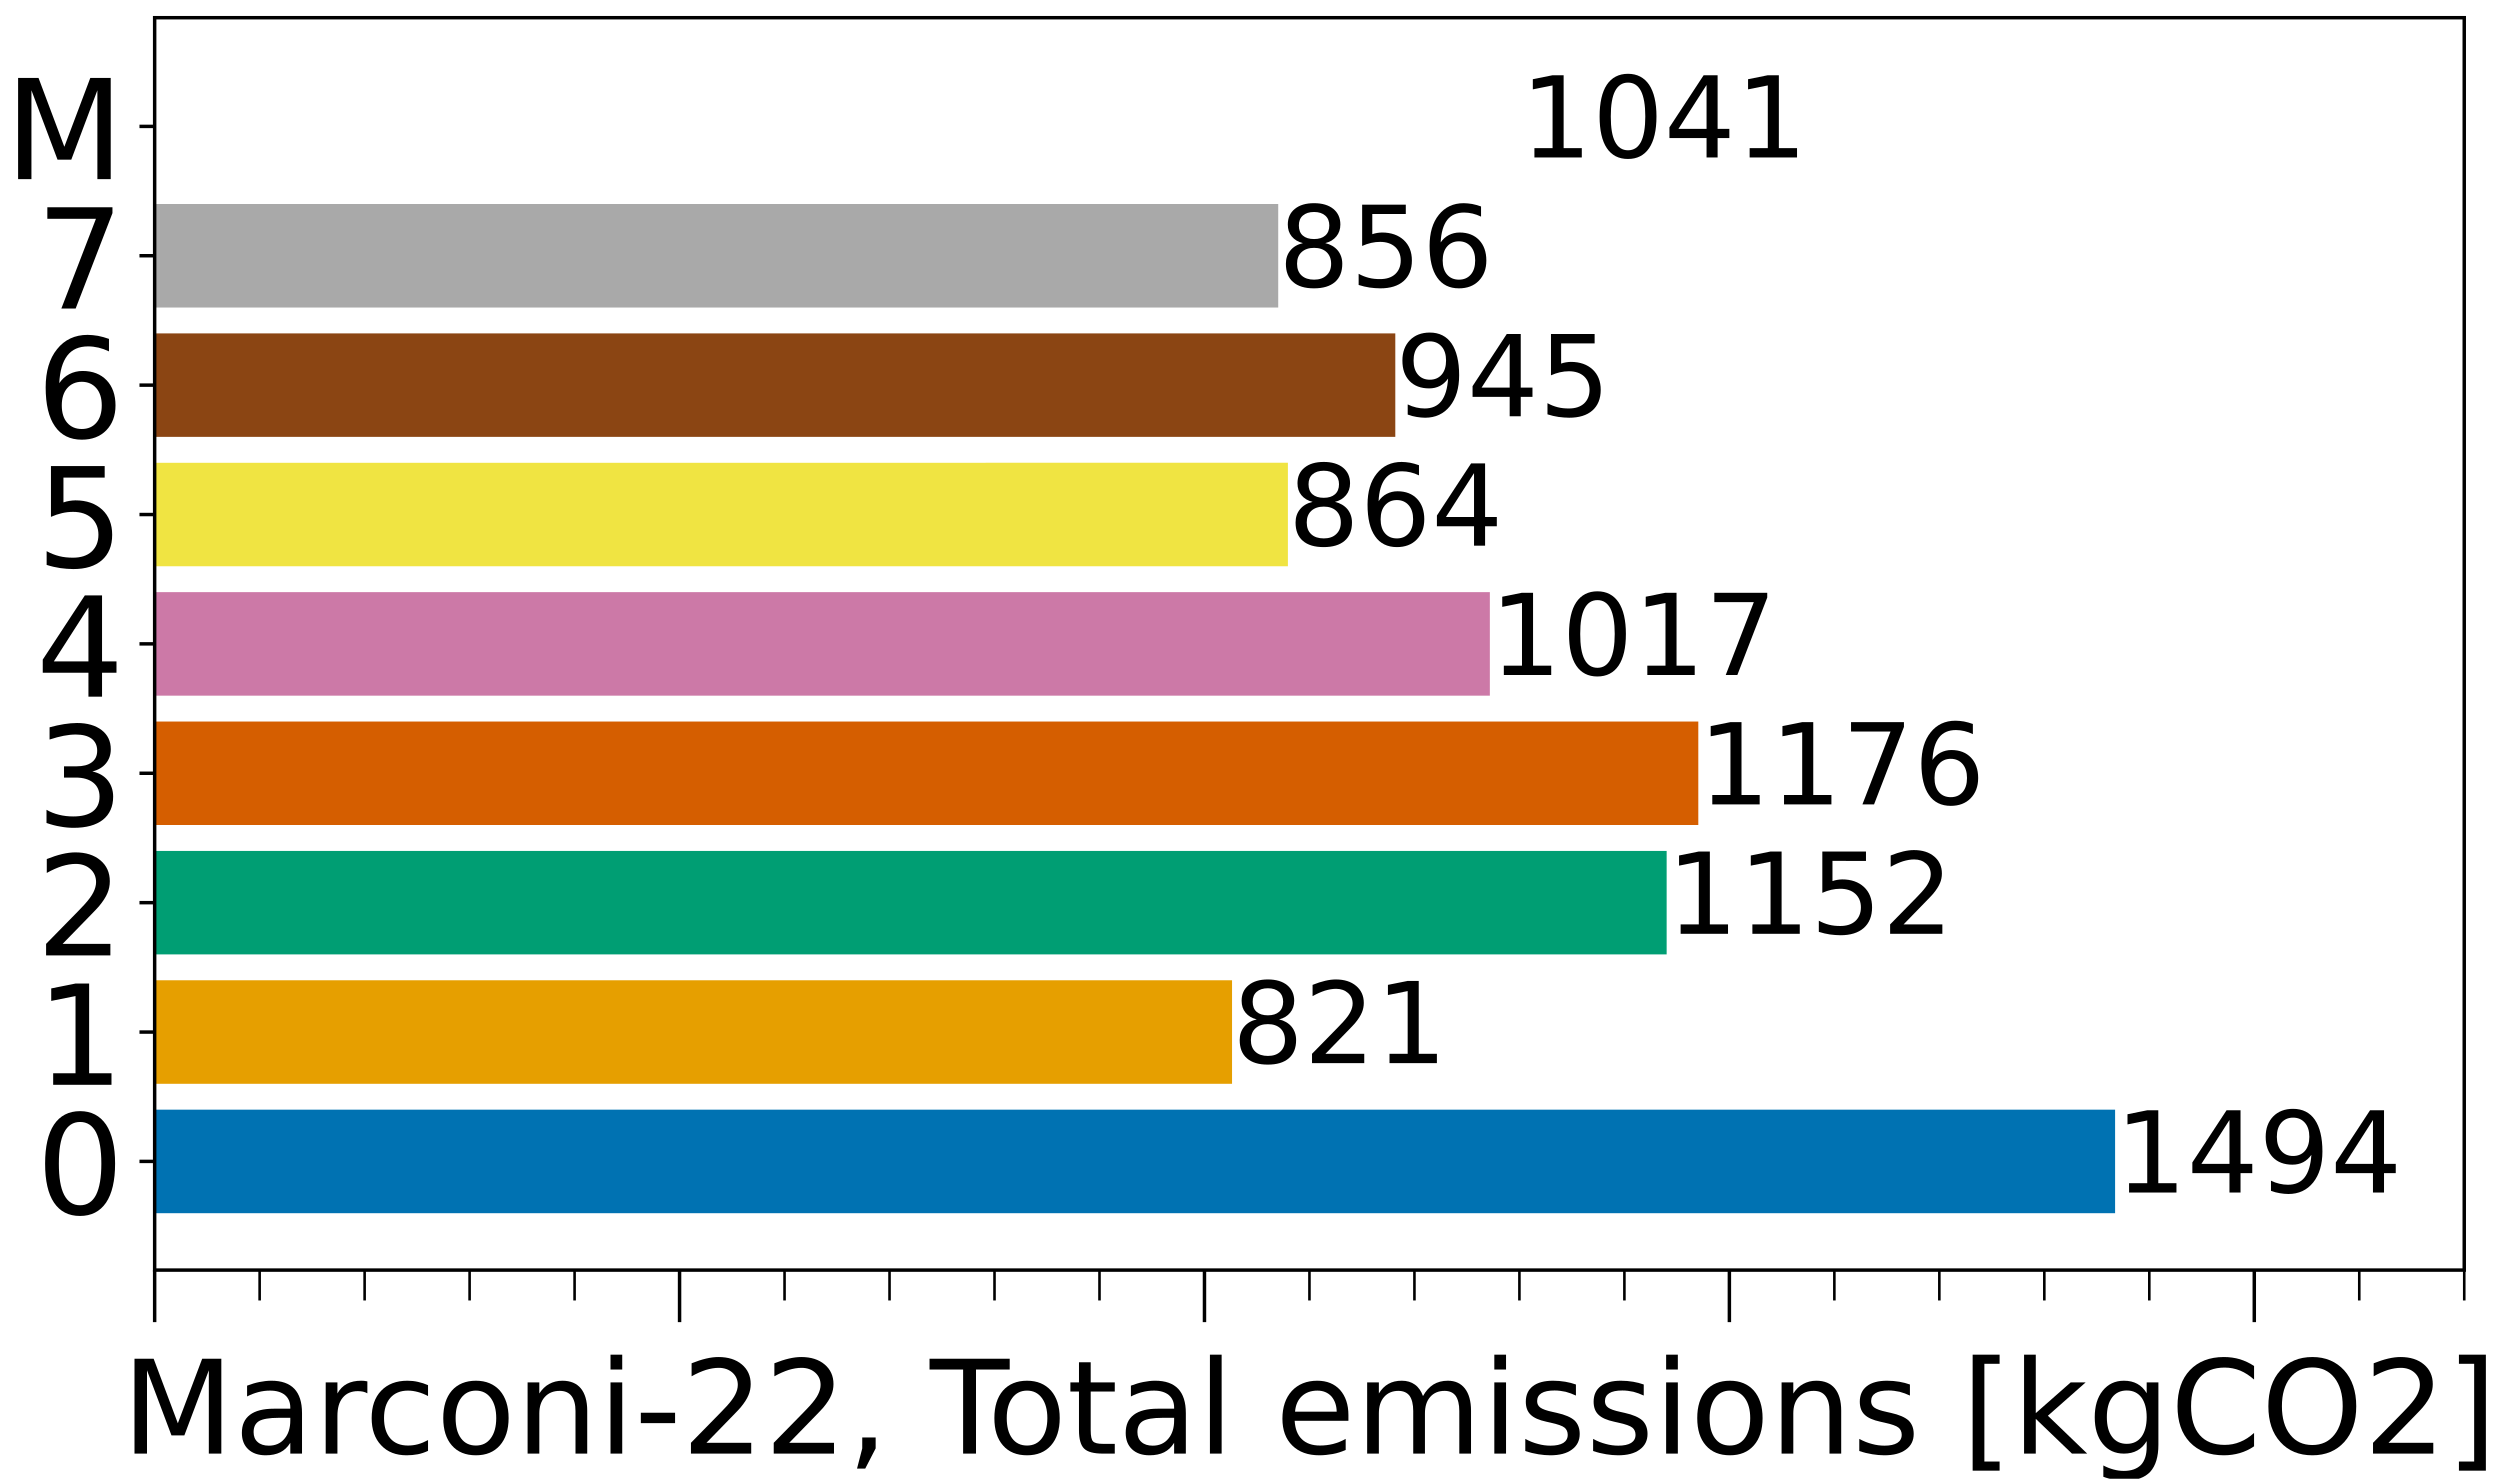 <svg xmlns="http://www.w3.org/2000/svg" xmlns:xlink="http://www.w3.org/1999/xlink" width="768.289" height="454.44" viewBox="0 0 576.217 340.83"><path d="M-44.024 353.28h720v-360h-720z" fill="#fff"/><path d="M35.646 292.74h532.33V4.08H35.646z" fill="#fff"/><clipPath id="a"><path transform="matrix(1 0 0 -1 -44.024 353.28)" d="M79.67 60.54H612V349.2H79.67z"/></clipPath><g clip-path="url(#a)"><path d="M35.646 279.62h451.855v-23.857H35.646z" fill="#0072b2"/></g><clipPath id="b"><path transform="matrix(1 0 0 -1 -44.024 353.28)" d="M79.67 60.54H612V349.2H79.67z"/></clipPath><g clip-path="url(#b)"><path d="M35.646 249.799H283.97v-23.856H35.646z" fill="#e69f00"/></g><clipPath id="c"><path transform="matrix(1 0 0 -1 -44.024 353.28)" d="M79.67 60.54H612V349.2H79.67z"/></clipPath><g clip-path="url(#c)"><path d="M35.646 219.979h348.495v-23.856H35.646z" fill="#009e73"/></g><clipPath id="d"><path transform="matrix(1 0 0 -1 -44.024 353.28)" d="M79.67 60.54H612V349.2H79.67z"/></clipPath><g clip-path="url(#d)"><path d="M35.646 190.159h355.79v-23.857H35.646z" fill="#d55e00"/></g><clipPath id="e"><path transform="matrix(1 0 0 -1 -44.024 353.28)" d="M79.67 60.54H612V349.2H79.67z"/></clipPath><g clip-path="url(#e)"><path d="M35.646 160.338h307.745v-23.856H35.646z" fill="#cc79a7"/></g><clipPath id="f"><path transform="matrix(1 0 0 -1 -44.024 353.28)" d="M79.67 60.54H612V349.2H79.67z"/></clipPath><g clip-path="url(#f)"><path d="M35.646 130.518h261.199v-23.856H35.646z" fill="#f0e442"/></g><clipPath id="g"><path transform="matrix(1 0 0 -1 -44.024 353.28)" d="M79.67 60.54H612V349.2H79.67z"/></clipPath><g clip-path="url(#g)"><path d="M35.646 100.698h285.952V76.842H35.646z" fill="#8b4513"/></g><clipPath id="h"><path transform="matrix(1 0 0 -1 -44.024 353.28)" d="M79.67 60.54H612V349.2H79.67z"/></clipPath><g clip-path="url(#h)"><path d="M35.646 70.878h258.967V47.02H35.646z" fill="#a9a9a9"/></g><clipPath id="i"><path transform="matrix(1 0 0 -1 -44.024 353.28)" d="M79.67 60.54H612V349.2H79.67z"/></clipPath><g clip-path="url(#i)"><clipPath id="j"><path transform="matrix(1 0 0 -1 -44.024 353.28)" d="M79.67 312.223h314.792v23.856H79.67z"/></clipPath><g clip-path="url(#j)"><symbol id="k"><path transform="matrix(1 0 0 -1 -44.024 -6.72)" d="M0 0h72v72H0zM-36 36l72 72m-66-78 72 72m-66-78 72 72m-66-78 72 72m-66-78 72 72M-6 6l72 72M0 0l72 72M6-6l72 72M12-12l72 72M18-18l72 72M24-24l72 72M30-30l72 72M36-36l72 72" fill="#009e73"/><path transform="matrix(1 0 0 -1 -44.024 -6.72)" stroke-miterlimit="10" fill="none" stroke="#000" stroke-opacity="0" d="m-36 36 72 72m-66-78 72 72m-66-78 72 72m-66-78 72 72m-66-78 72 72M-6 6l72 72M0 0l72 72M6-6l72 72M12-12l72 72M18-18l72 72M24-24l72 72M30-30l72 72M36-36l72 72"/></symbol><pattern id="l" patternUnits="userSpaceOnUse" patternContentUnits="userSpaceOnUse" x="0" y="0" width="72" height="72"><use xlink:href="#k" transform="matrix(1 0 0 -1 44.024 -6.72)"/></pattern><path transform="matrix(1 0 0 -1 -44.024 -6.72)" fill="url(#l)" d="M79.67-47.777h314.791v23.856H79.67z"/></g></g><path stroke-width=".8" stroke-linejoin="round" fill="none" stroke="#000" d="M35.646 292.74v12M156.63 292.74v12M277.615 292.74v12M398.599 292.74v12M519.583 292.74v12"/><path stroke-width=".6" stroke-linejoin="round" fill="none" stroke="#000" d="M59.843 292.74v7M84.04 292.74v7M108.237 292.74v7M132.434 292.74v7M180.827 292.74v7M205.024 292.74v7M229.221 292.74v7M253.418 292.74v7M301.811 292.74v7M326.008 292.74v7M350.205 292.74v7M374.402 292.74v7M422.796 292.74v7M446.992 292.74v7M471.19 292.74v7M495.386 292.74v7M543.78 292.74v7M567.976 292.74v7"/><symbol id="m"><path transform="translate(-.098) scale(.001)" d="M98 729h147l186-496 187 496h147V0h-96v640L481 140h-99L194 640V0H98v729z"/></symbol><symbol id="n"><path transform="matrix(.001 0 0 .001 -.06 .013)" d="M343 275c-73 0-123-9-151-25-28-17-42-45-42-85 0-32 10-58 31-76 21-19 50-28 86-28 50 0 90 17 120 53 30 35 45 82 45 141v20h-89zm179 37V0h-90v83c-21-34-47-58-77-73s-68-23-112-23c-56 0-101 15-134 46s-49 73-49 126c0 61 20 107 62 139 41 31 102 47 184 47h126v9c0 41-14 73-41 96-27 22-65 34-114 34-32 0-62-4-92-12s-58-19-85-33v83c32 12 64 22 95 28s61 10 91 10c79 0 138-21 177-62s59-103 59-186z"/></symbol><symbol id="o"><path transform="translate(-.091) scale(.001)" d="M411 463c-10 6-21 10-33 13-12 2-25 4-39 4-51 0-90-17-117-50-28-33-41-80-41-142V0H91v547h90v-85c18 33 43 58 73 74s67 24 111 24c6 0 13-1 21-1 7-1 15-2 25-4v-92z"/></symbol><symbol id="p"><path transform="matrix(.001 0 0 .001 -.055 .013)" d="M488 526v-84c-26 14-51 24-77 31s-51 11-77 11c-58 0-104-19-136-56s-48-89-48-155c0-67 16-119 48-156s78-55 136-55c26 0 51 3 77 10s51 18 77 32V21C462 9 436 0 410-5c-27-5-56-8-86-8-82 0-148 25-196 77-49 51-73 121-73 209 0 89 24 159 73 210s116 77 202 77c28 0 55-3 81-9s52-14 77-25z"/></symbol><symbol id="q"><path transform="matrix(.001 0 0 .001 -.055 .013)" d="M306 484c-48 0-86-19-114-57s-42-89-42-154c0-66 13-117 41-155s66-56 115-56c48 0 86 18 114 56s42 89 42 155c0 64-14 116-42 154s-66 57-114 57zm0 76c78 0 139-26 184-76 44-51 67-121 67-211s-23-160-67-210c-45-51-106-76-184-76-79 0-141 25-185 76-44 50-66 120-66 210s22 160 66 211c44 50 106 76 185 76z"/></symbol><symbol id="r"><path transform="translate(-.091) scale(.001)" d="M549 330V0h-90v327c0 52-11 90-31 116s-50 39-90 39c-49 0-87-16-115-47s-42-73-42-126V0H91v547h90v-85c21 32 46 57 76 73 29 16 63 25 101 25 62 0 110-20 142-59s49-96 49-171z"/></symbol><symbol id="s"><path transform="translate(-.094) scale(.001)" d="M94 547h90V0H94v547zm0 213h90V646H94v114z"/></symbol><symbol id="t"><path transform="matrix(.001 0 0 .001 -.049 -.234)" d="M49 314h263v-80H49v80z"/></symbol><symbol id="u"><path transform="translate(-.073) scale(.001)" d="M192 83h344V0H73v83c37 38 88 90 153 156 64 65 105 107 122 126 32 35 54 65 66 90 12 24 19 49 19 73 0 38-14 70-41 94s-62 37-106 37c-31 0-64-6-98-16-34-11-71-27-110-49v100c40 16 77 28 111 36s66 12 95 12c75 0 135-19 180-57s68-88 68-151c0-30-6-59-17-85-11-27-31-59-61-95-8-10-34-37-78-82S271 164 192 83z"/></symbol><symbol id="v"><path transform="matrix(.001 0 0 .001 -.077 .115)" d="M117 124h103V40l-80-155H77l40 155v84z"/></symbol><symbol id="x"><path transform="translate(.002) scale(.001)" d="M-2 729h616v-83H355V0h-99v646H-2v83z"/></symbol><symbol id="y"><path transform="translate(-.027) scale(.001)" d="M183 702V547h185v-70H183V180c0-45 6-74 18-86 12-13 37-19 75-19h92V0h-92c-70 0-118 13-144 39s-39 73-39 141v297H27v70h66v155h90z"/></symbol><symbol id="z"><path transform="translate(-.094) scale(.001)" d="M94 760h90V0H94v760z"/></symbol><symbol id="A"><path transform="matrix(.001 0 0 .001 -.055 .013)" d="M562 296v-44H149c4-62 22-110 56-142 33-32 79-48 139-48 34 0 68 4 100 12s65 21 97 39V28c-32-14-65-25-99-31s-69-10-103-10c-88 0-157 25-208 75S55 181 55 268c0 89 24 160 72 213 48 52 114 79 196 79 74 0 132-24 175-71 42-48 64-112 64-193zm-90 26c-1 49-15 88-41 118-27 29-63 44-107 44-50 0-90-15-120-43s-48-68-52-119h320z"/></symbol><symbol id="B"><path transform="translate(-.091) scale(.001)" d="M520 442c22 40 49 69 80 89 31 19 68 29 111 29 56 0 100-20 131-60s47-97 47-170V0h-90v327c0 52-10 91-28 117-19 25-47 38-85 38-47 0-84-16-111-47s-40-73-40-126V0h-90v327c0 52-10 91-28 117-19 25-48 38-86 38-46 0-83-16-110-47s-40-73-40-126V0H91v547h90v-85c20 33 45 58 74 74 28 16 62 24 102 24s73-10 101-30 48-50 62-88z"/></symbol><symbol id="C"><path transform="matrix(.001 0 0 .001 -.054 .013)" d="M443 531v-85c-26 12-52 22-79 29-28 6-56 10-85 10-45 0-79-7-101-21s-33-34-33-61c0-21 8-37 24-49s48-24 96-34l31-7c64-14 109-34 136-58 26-25 40-60 40-104 0-51-20-91-60-120-40-30-96-44-166-44-30 0-60 3-92 8S89 8 54 20v93c33-18 66-31 98-39 32-9 64-13 96-13 42 0 75 7 98 21 22 14 34 35 34 62 0 24-9 43-25 56s-52 26-108 38l-31 7c-56 12-97 30-121 54-25 24-37 57-37 100 0 51 18 91 54 119s88 42 156 42c33 0 64-3 94-8 29-5 56-12 81-21z"/></symbol><symbol id="D"><path transform="matrix(.001 0 0 .001 -.086 .131)" d="M86 760h207v-70H176V-61h117v-70H86v891z"/></symbol><symbol id="E"><path transform="translate(-.091) scale(.001)" d="M91 760h90V311l268 236h115L274 291 576 0H459L181 267V0H91v760z"/></symbol><symbol id="F"><path transform="matrix(.001 0 0 .001 -.055 .207)" d="M454 280c0 64-14 115-40 151-27 36-65 54-113 54s-86-18-113-54-40-87-40-151c0-65 13-115 40-151s65-54 113-54 86 18 113 54c26 36 40 86 40 151zm90-212c0-92-21-161-62-207-42-45-105-68-190-68-32 0-61 3-89 7-28 5-56 12-82 22v87c26-14 52-24 78-31s52-11 79-11c58 0 102 16 132 46 29 31 44 77 44 139v44c-19-32-43-56-72-72S319 0 279 0c-68 0-122 25-163 76S55 195 55 280c0 84 20 152 61 203s95 77 163 77c40 0 74-8 103-24s53-40 72-72v83h90V68z"/></symbol><symbol id="G"><path transform="matrix(.001 0 0 .001 -.056 .013)" d="M644 673V569c-34 30-69 53-107 69-38 15-77 23-119 23-84 0-148-26-192-77s-66-124-66-220 22-170 66-221 108-76 192-76c42 0 81 7 119 23 38 15 73 38 107 69V56c-35-24-72-41-110-52s-79-17-122-17C302-13 215 20 151 87S56 246 56 364c0 117 31 209 95 277 64 67 151 101 261 101 44 0 85-6 123-17 38-12 75-29 109-52z"/></symbol><symbol id="H"><path transform="matrix(.001 0 0 .001 -.056 .013)" d="M394 662c-72 0-129-27-171-80-42-54-63-126-63-218s21-165 63-218c42-54 99-80 171-80 71 0 128 26 170 80 42 53 63 126 63 218s-21 164-63 218c-42 53-99 80-170 80zm0 80c102 0 183-35 245-103 61-68 92-160 92-275 0-116-31-207-92-275C577 21 496-13 394-13 291-13 209 21 148 89c-62 68-92 159-92 275 0 115 30 207 92 275 61 68 143 103 246 103z"/></symbol><symbol id="I"><path transform="matrix(.001 0 0 .001 -.097 .131)" d="M304 760v-891H97v70h117v751H97v70h207z"/></symbol><use xlink:href="#m" transform="matrix(30 0 0 -30 31.001 335.037)"/><use xlink:href="#n" transform="matrix(30 0 0 -30 55.751 335.427)"/><use xlink:href="#o" transform="matrix(30 0 0 -30 75.071 335.037)"/><use xlink:href="#p" transform="matrix(30 0 0 -30 85.665 335.427)"/><use xlink:href="#q" transform="matrix(30 0 0 -30 102.165 335.427)"/><use xlink:href="#r" transform="matrix(30 0 0 -30 121.605 335.037)"/><use xlink:href="#s" transform="matrix(30 0 0 -30 140.715 335.037)"/><use xlink:href="#t" transform="matrix(30 0 0 -30 147.705 328.017)"/><use xlink:href="#u" transform="matrix(30 0 0 -30 159.255 335.037)"/><use xlink:href="#u" transform="matrix(30 0 0 -30 178.335 335.037)"/><use xlink:href="#v" transform="matrix(30 0 0 -30 197.535 338.487)"/><use xlink:href="#w" transform="matrix(30 0 0 -30 204.765 335.037)"/><use xlink:href="#x" transform="matrix(30 0 0 -30 214.245 335.037)"/><use xlink:href="#q" transform="matrix(30 0 0 -30 229.191 335.427)"/><use xlink:href="#y" transform="matrix(30 0 0 -30 246.711 335.037)"/><use xlink:href="#n" transform="matrix(30 0 0 -30 259.461 335.427)"/><use xlink:href="#z" transform="matrix(30 0 0 -30 278.871 335.037)"/><use xlink:href="#w" transform="matrix(30 0 0 -30 284.391 335.037)"/><use xlink:href="#A" transform="matrix(30 0 0 -30 295.581 335.427)"/><use xlink:href="#B" transform="matrix(30 0 0 -30 315.111 335.037)"/><use xlink:href="#s" transform="matrix(30 0 0 -30 344.421 335.037)"/><use xlink:href="#C" transform="matrix(30 0 0 -30 351.561 335.427)"/><use xlink:href="#C" transform="matrix(30 0 0 -30 367.191 335.427)"/><use xlink:href="#s" transform="matrix(30 0 0 -30 384.021 335.037)"/><use xlink:href="#q" transform="matrix(30 0 0 -30 391.191 335.427)"/><use xlink:href="#r" transform="matrix(30 0 0 -30 410.631 335.037)"/><use xlink:href="#C" transform="matrix(30 0 0 -30 428.541 335.427)"/><use xlink:href="#w" transform="matrix(30 0 0 -30 442.551 335.037)"/><use xlink:href="#D" transform="matrix(30 0 0 -30 454.671 338.967)"/><use xlink:href="#E" transform="matrix(30 0 0 -30 466.521 335.037)"/><use xlink:href="#F" transform="matrix(30 0 0 -30 482.811 341.247)"/><use xlink:href="#G" transform="matrix(30 0 0 -30 501.891 335.427)"/><use xlink:href="#H" transform="matrix(30 0 0 -30 522.831 335.427)"/><use xlink:href="#u" transform="matrix(30 0 0 -30 546.951 335.037)"/><use xlink:href="#I" transform="matrix(30 0 0 -30 566.751 338.967)"/><path stroke-width=".8" stroke-linejoin="round" fill="none" stroke="#000" d="M35.646 267.691h-3.5"/><symbol id="J"><path transform="matrix(.001 0 0 .001 -.066 .013)" d="M318 664c-51 0-89-25-115-75s-38-125-38-225 12-175 38-225 64-75 115-75 89 25 115 75c25 50 38 125 38 225s-13 175-38 225c-26 50-64 75-115 75zm0 78c81 0 143-33 187-97 43-65 65-159 65-281 0-123-22-217-65-281-44-64-106-96-188-96S173 19 130 83 66 241 66 364c0 122 21 216 64 281 43 64 106 97 188 97z"/></symbol><use xlink:href="#J" transform="matrix(32 0 0 -32 10.399 280.263)"/><path stroke-width=".8" stroke-linejoin="round" fill="none" stroke="#000" d="M35.646 237.87h-3.5"/><symbol id="K"><path transform="translate(-.11) scale(.001)" d="M124 83h161v556l-175-35v90l174 35h99V83h161V0H124v83z"/></symbol><use xlink:href="#K" transform="matrix(32 0 0 -32 11.807 250.027)"/><path stroke-width=".8" stroke-linejoin="round" fill="none" stroke="#000" d="M35.646 208.05h-3.5"/><use xlink:href="#u" transform="matrix(32 0 0 -32 10.623 220.207)"/><path stroke-width=".8" stroke-linejoin="round" fill="none" stroke="#000" d="M35.646 178.23h-3.5"/><symbol id="L"><path transform="matrix(.001 0 0 .001 -.076 .013)" d="M406 393c47-10 84-31 110-63s40-72 40-118c0-72-25-128-74-167-50-39-120-58-211-58-31 0-63 3-95 9-32 5-66 14-100 26v95c27-16 57-28 90-36 32-8 66-12 102-12 62 0 109 12 141 36s49 60 49 107c0 42-15 76-45 100s-72 37-126 37h-85v81h89c48 0 85 9 111 29 26 19 39 47 39 84s-14 66-40 86c-27 20-65 30-114 30-27 0-56-3-87-9s-65-15-102-27v88c37 10 72 18 105 23 32 5 63 8 93 8 74 0 133-17 177-51s66-80 66-138c0-40-12-74-35-102s-56-48-98-58z"/></symbol><use xlink:href="#L" transform="matrix(32 0 0 -32 10.719 190.803)"/><path stroke-width=".8" stroke-linejoin="round" fill="none" stroke="#000" d="M35.646 148.41h-3.5"/><symbol id="M"><path transform="translate(-.049) scale(.001)" d="M378 643 129 254h249v389zm-26 86h124V254h104v-82H476V0h-98v172H49v95l303 462z"/></symbol><use xlink:href="#M" transform="matrix(32 0 0 -32 9.855 160.566)"/><path stroke-width=".8" stroke-linejoin="round" fill="none" stroke="#000" d="M35.646 118.59h-3.5"/><symbol id="N"><path transform="matrix(.001 0 0 .001 -.077 .013)" d="M108 729h387v-83H198V467c14 5 29 9 43 11s29 4 43 4c81 0 145-23 193-67 48-45 72-105 72-181 0-79-25-140-74-183S357-13 269-13c-31 0-62 3-94 7-32 5-64 12-98 23v99c29-16 59-28 91-36 31-8 64-11 99-11 56 0 101 14 134 44 32 30 49 70 49 121 0 50-17 90-49 120-33 30-78 45-134 45-26 0-53-3-79-9s-53-15-80-27v366z"/></symbol><use xlink:href="#N" transform="matrix(32 0 0 -32 10.751 131.162)"/><path stroke-width=".8" stroke-linejoin="round" fill="none" stroke="#000" d="M35.646 88.77h-3.5"/><symbol id="O"><path transform="matrix(.001 0 0 .001 -.07 .013)" d="M330 404c-44 0-79-16-105-46s-39-72-39-124c0-53 13-95 39-125s61-45 105-45 79 15 105 45 39 72 39 125c0 52-13 94-39 124s-61 46-105 46zm196 309v-90c-25 12-50 21-75 27-26 6-51 9-75 9-66 0-116-22-150-66s-54-111-58-199c19 28 43 50 72 65s61 23 96 23c73 0 131-23 173-67s64-105 64-181c0-75-23-135-67-180S403-13 330-13c-84 0-149 32-193 96-45 64-67 158-67 281 0 115 27 207 82 275 54 68 128 103 220 103 24 0 49-3 75-7 25-5 51-12 79-22z"/></symbol><use xlink:href="#O" transform="matrix(32 0 0 -32 10.527 101.342)"/><path stroke-width=".8" stroke-linejoin="round" fill="none" stroke="#000" d="M35.646 58.95h-3.5"/><symbol id="P"><path transform="translate(-.082) scale(.001)" d="M82 729h469v-42L286 0H183l249 646H82v83z"/></symbol><use xlink:href="#P" transform="matrix(32 0 0 -32 10.911 71.106)"/><path stroke-width=".8" stroke-linejoin="round" fill="none" stroke="#000" d="M35.646 29.13h-3.5"/><use xlink:href="#m" transform="matrix(32 0 0 -32 4.173 41.285)"/><path stroke-width=".8" stroke-linecap="square" stroke-miterlimit="10" fill="none" stroke="#000" d="M35.646 292.74V4.08M567.976 292.74V4.08M35.646 292.74h532.33M35.646 4.08h532.33"/><symbol id="Q"><path transform="matrix(.001 0 0 .001 -.063 .013)" d="M110 15v90c24-12 49-21 75-27 25-6 50-9 75-9 64 0 114 21 148 65s54 110 60 200c-20-28-44-50-72-65-29-15-61-22-96-22-74 0-132 22-174 66S63 417 63 494c0 74 22 134 66 180 44 45 103 68 177 68 84 0 149-33 193-97 44-65 67-159 67-281 0-116-28-207-82-275C429 21 356-13 264-13c-25 0-50 3-75 7-26 4-52 11-79 21zm196 309c44 0 79 15 105 45s39 72 39 125c0 52-13 94-39 124s-61 46-105 46-79-16-105-46-39-72-39-124c0-53 13-95 39-125s61-45 105-45z"/></symbol><use xlink:href="#K" transform="matrix(26 0 0 -26 490.36 274.863)"/><use xlink:href="#M" transform="matrix(26 0 0 -26 505.31 274.863)"/><use xlink:href="#Q" transform="matrix(26 0 0 -26 522.21 275.201)"/><use xlink:href="#M" transform="matrix(26 0 0 -26 538.383 274.863)"/><symbol id="R"><path transform="matrix(.001 0 0 .001 -.068 .013)" d="M318 346c-47 0-84-13-111-38s-40-59-40-103 13-79 40-104 64-37 111-37c46 0 83 12 110 38 27 25 41 59 41 103s-14 78-40 103c-27 25-64 38-111 38zm-99 42c-42 10-75 30-99 59s-35 64-35 106c0 58 20 104 62 138 41 34 98 51 171 51 72 0 129-17 171-51 41-34 62-80 62-138 0-42-12-77-36-106s-56-49-98-59c47-11 84-33 111-65 26-32 40-72 40-118 0-71-22-125-65-162-44-38-106-56-186-56S175 5 132 43c-43 37-64 91-64 162 0 46 13 86 40 118 26 32 63 54 111 65zm-36 156c0-38 11-68 35-89s57-31 100-31c42 0 75 10 99 31s36 51 36 89-12 67-36 88-57 32-99 32c-43 0-76-11-100-32s-35-50-35-88z"/></symbol><use xlink:href="#R" transform="matrix(26 0 0 -26 285.737 245.38)"/><use xlink:href="#u" transform="matrix(26 0 0 -26 302.403 245.043)"/><use xlink:href="#K" transform="matrix(26 0 0 -26 319.901 245.043)"/><use xlink:href="#K" transform="matrix(26 0 0 -26 387.001 215.223)"/><use xlink:href="#K" transform="matrix(26 0 0 -26 403.537 215.223)"/><use xlink:href="#N" transform="matrix(26 0 0 -26 419.215 215.56)"/><use xlink:href="#u" transform="matrix(26 0 0 -26 435.647 215.223)"/><use xlink:href="#K" transform="matrix(26 0 0 -26 394.296 185.402)"/><use xlink:href="#K" transform="matrix(26 0 0 -26 410.832 185.402)"/><use xlink:href="#P" transform="matrix(26 0 0 -26 426.64 185.402)"/><use xlink:href="#O" transform="matrix(26 0 0 -26 442.864 185.74)"/><use xlink:href="#K" transform="matrix(26 0 0 -26 346.25 155.582)"/><use xlink:href="#J" transform="matrix(26 0 0 -26 361.643 155.92)"/><use xlink:href="#K" transform="matrix(26 0 0 -26 379.323 155.582)"/><use xlink:href="#P" transform="matrix(26 0 0 -26 395.13 155.582)"/><use xlink:href="#R" transform="matrix(26 0 0 -26 298.613 126.1)"/><use xlink:href="#O" transform="matrix(26 0 0 -26 315.201 126.1)"/><use xlink:href="#M" transform="matrix(26 0 0 -26 331.191 125.762)"/><use xlink:href="#Q" transform="matrix(26 0 0 -26 323.236 96.28)"/><use xlink:href="#M" transform="matrix(26 0 0 -26 339.408 95.942)"/><use xlink:href="#N" transform="matrix(26 0 0 -26 356.672 96.28)"/><use xlink:href="#R" transform="matrix(26 0 0 -26 296.38 66.46)"/><use xlink:href="#N" transform="matrix(26 0 0 -26 313.15 66.46)"/><use xlink:href="#O" transform="matrix(26 0 0 -26 329.505 66.46)"/><use xlink:href="#K" transform="matrix(26 0 0 -26 353.298 36.301)"/><use xlink:href="#J" transform="matrix(26 0 0 -26 368.69 36.64)"/><use xlink:href="#M" transform="matrix(26 0 0 -26 384.784 36.301)"/><use xlink:href="#K" transform="matrix(26 0 0 -26 402.906 36.301)"/></svg>